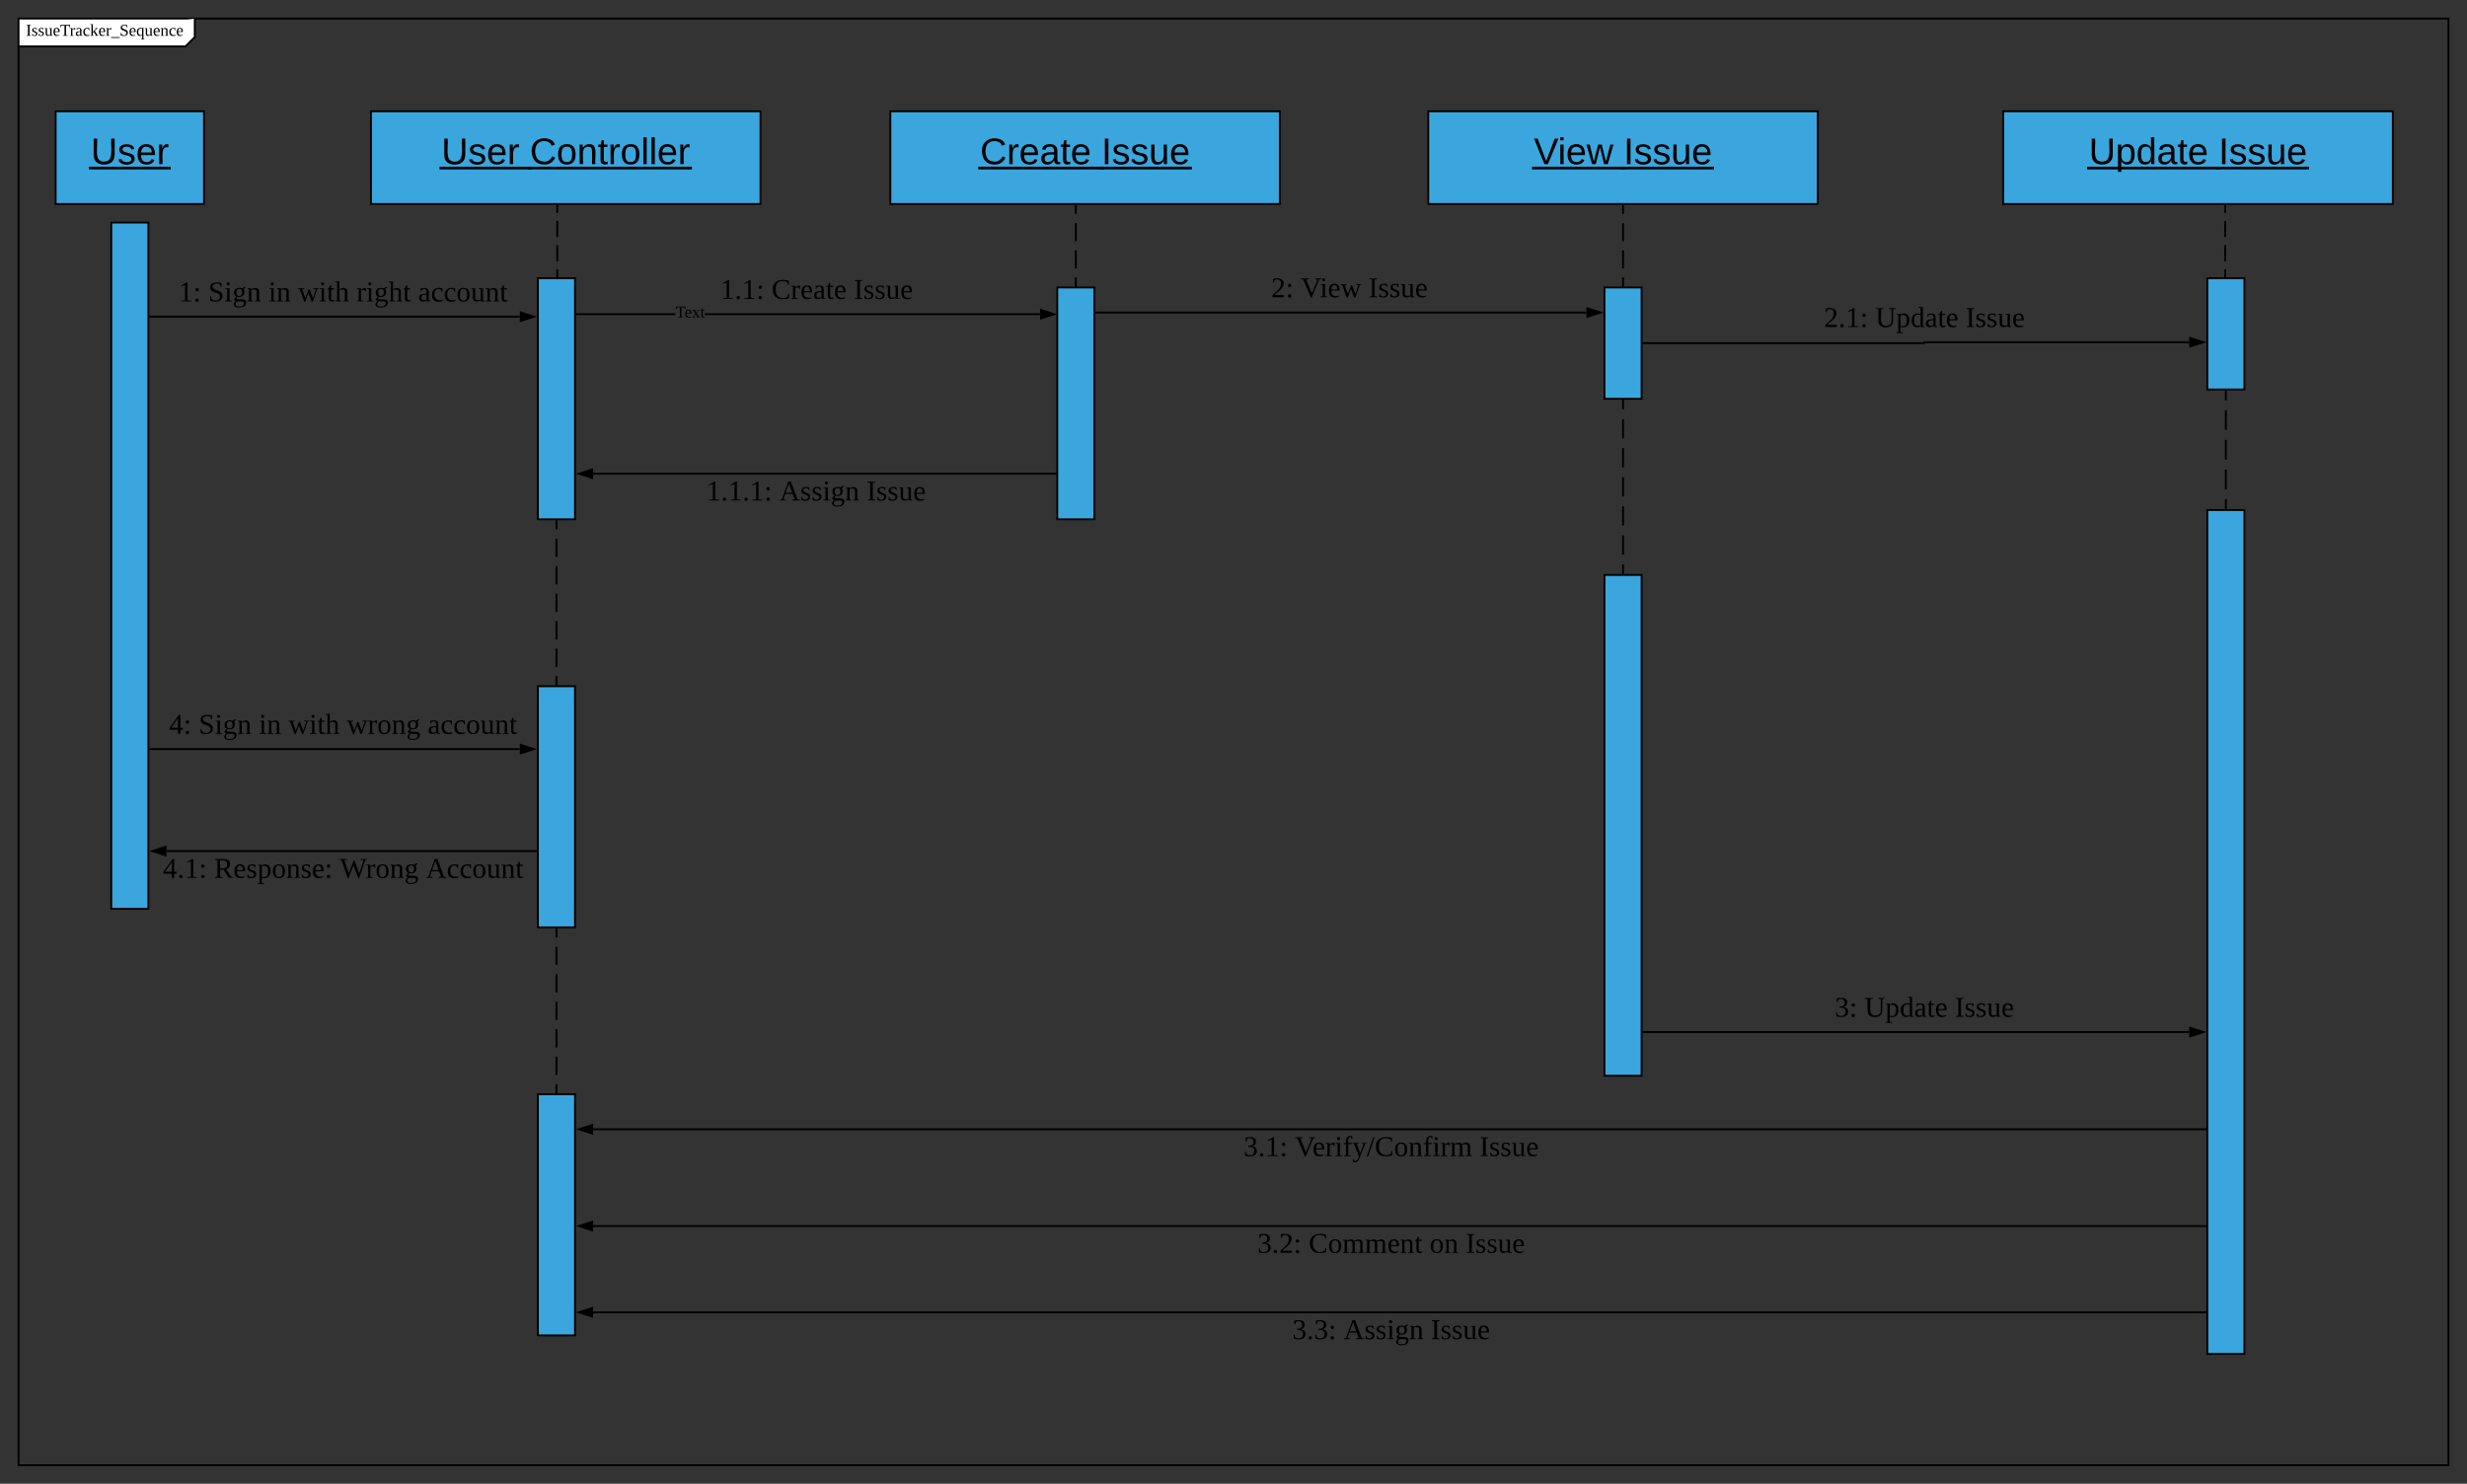<svg xmlns="http://www.w3.org/2000/svg" xmlns:xlink="http://www.w3.org/1999/xlink" xmlns:lucid="lucid" width="2660" height="1600"><rect width="100%" height="100%" fill="#333333" stroke="none"/><g transform="translate(-120 -40)" lucid:page-tab-id="0_0"><path d="M180 160h160v100H180z" stroke="#000" stroke-width="2" fill="#3aa6dd"/><use xlink:href="#a" transform="matrix(1,0,0,1,180,160) translate(37.894 57)"/><path d="M240 280h40v740h-40zM520 160h420v100H520z" stroke="#000" stroke-width="2" fill="#3aa6dd"/><use xlink:href="#b" transform="matrix(1,0,0,1,520,160) translate(75.949 57)"/><use xlink:href="#c" transform="matrix(1,0,0,1,520,160) translate(171.283 57)"/><path d="M700 340h40v260h-40z" stroke="#000" stroke-width="2" fill="#3aa6dd"/><path d="M281 381.47h399.5" stroke="#000" stroke-width="2" fill="none"/><path d="M281 382.47h-1v-2h1z"/><path d="M695.76 381.47l-14.26 4.63v-9.27z" stroke="#000" stroke-width="2"/><use xlink:href="#d" transform="matrix(1,0,0,1,312.623,340.133) translate(0 24.889)"/><use xlink:href="#e" transform="matrix(1,0,0,1,312.623,340.133) translate(31.975 24.889)"/><use xlink:href="#f" transform="matrix(1,0,0,1,312.623,340.133) translate(96.79 24.889)"/><use xlink:href="#g" transform="matrix(1,0,0,1,312.623,340.133) translate(128.765 24.889)"/><use xlink:href="#h" transform="matrix(1,0,0,1,312.623,340.133) translate(191.765 24.889)"/><use xlink:href="#i" transform="matrix(1,0,0,1,312.623,340.133) translate(258.222 24.889)"/><path d="M720.84 261v78" fill="none"/><path d="M720.84 261v8.67m0 8.66v17.34m0 8.66v17.34m0 8.66V339" stroke="#000" stroke-width="2" fill="none"/><path d="M721.84 261h-2v-1h2zM848.4 379.8H741v-2h107.4zm393.1 0H880.05v-2h361.45zM741 379.8h-1v-2h1zM1256.76 378.8l-14.26 4.64v-9.28z"/><path d="M1260 378.8l-18.5 6v-12zm-16.5 3.26l10.03-3.26-10.03-3.26z"/><use xlink:href="#j" transform="matrix(1,0,0,1,896.623,337.467) translate(0 24.889)"/><use xlink:href="#k" transform="matrix(1,0,0,1,896.623,337.467) translate(55.309 24.889)"/><use xlink:href="#l" transform="matrix(1,0,0,1,896.623,337.467) translate(143.975 24.889)"/><use xlink:href="#m" transform="matrix(1,0,0,1,848.4,368) translate(0 14.4)"/><path d="M1080 160h420v100h-420z" stroke="#000" stroke-width="2" fill="#3aa6dd"/><use xlink:href="#n" transform="matrix(1,0,0,1,1080,160) translate(96.783 57)"/><use xlink:href="#o" transform="matrix(1,0,0,1,1080,160) translate(227.672 57)"/><path d="M1260 350h40v250h-40zM1660 160h420v100h-420z" stroke="#000" stroke-width="2" fill="#3aa6dd"/><use xlink:href="#p" transform="matrix(1,0,0,1,1660,160) translate(113.838 57)"/><use xlink:href="#o" transform="matrix(1,0,0,1,1660,160) translate(210.616 57)"/><path d="M1850 350h40v120h-40z" stroke="#000" stroke-width="2" fill="#3aa6dd"/><path d="M1301 377h529.5" stroke="#000" stroke-width="2" fill="none"/><path d="M1301 378h-1v-2h1z"/><path d="M1845.76 377l-14.26 4.62v-9.27z" stroke="#000" stroke-width="2"/><use xlink:href="#q" transform="matrix(1,0,0,1,1490.611,335.655) translate(0 24.889)"/><use xlink:href="#r" transform="matrix(1,0,0,1,1490.611,335.655) translate(31.975 24.889)"/><use xlink:href="#l" transform="matrix(1,0,0,1,1490.611,335.655) translate(105 24.889)"/><path d="M2280 160h420v100h-420z" stroke="#000" stroke-width="2" fill="#3aa6dd"/><use xlink:href="#s" transform="matrix(1,0,0,1,2280,160) translate(92.283 57)"/><use xlink:href="#o" transform="matrix(1,0,0,1,2280,160) translate(232.172 57)"/><path d="M2500 340h40v120h-40z" stroke="#000" stroke-width="2" fill="#3aa6dd"/><path d="M1259 550.8H759.5" stroke="#000" stroke-width="2" fill="none"/><path d="M1260 551.8h-1v-2h1z"/><path d="M744.24 550.8l14.26-4.64v9.28z" stroke="#000" stroke-width="2"/><use xlink:href="#t" transform="matrix(1,0,0,1,881.735,554.8) translate(0 24.889)"/><use xlink:href="#u" transform="matrix(1,0,0,1,881.735,554.8) translate(78.642 24.889)"/><use xlink:href="#l" transform="matrix(1,0,0,1,881.735,554.8) translate(172.753 24.889)"/><path d="M1891 410h304v-.95h285.5" stroke="#000" stroke-width="2" fill="none"/><path d="M1891 411h-1v-2h1z"/><path d="M2495.76 409.05l-14.26 4.63v-9.27z" stroke="#000" stroke-width="2"/><use xlink:href="#v" transform="matrix(1,0,0,1,2086.74,367.715) translate(0 24.889)"/><use xlink:href="#w" transform="matrix(1,0,0,1,2086.74,367.715) translate(55.309 24.889)"/><use xlink:href="#l" transform="matrix(1,0,0,1,2086.74,367.715) translate(152.704 24.889)"/><path d="M1280 349v-88" fill="none"/><path d="M1280 349v-9.78m0-9.78V309.9m0-9.8v-19.54m0-9.78V261" stroke="#000" stroke-width="2" fill="none"/><path d="M1281 350h-2v-1h2zM1281 261h-2v-1h2z"/><path d="M1870 349v-88" fill="none"/><path d="M1870 349v-9.78m0-9.78V309.9m0-9.8v-19.54m0-9.78V261" stroke="#000" stroke-width="2" fill="none"/><path d="M1871 350h-2v-1h2zM1871 261h-2v-1h2z"/><path d="M2519.27 261v78" fill="none"/><path d="M2519.27 261v8.67m0 8.66v17.34m0 8.66v17.34m0 8.66V339" stroke="#000" stroke-width="2" fill="none"/><path d="M2520.27 261h-2v-1h2zM2520.27 340h-2v-1h2z"/><path d="M700 780h40v260h-40z" stroke="#000" stroke-width="2" fill="#3aa6dd"/><path d="M720 601v178" fill="none"/><path d="M720 601v9.9m0 9.88v19.78m0 9.88v19.78m0 9.9v19.77m0 9.88v19.78m0 9.88v19.78m0 9.9V779" stroke="#000" stroke-width="2" fill="none"/><path d="M721 601h-2v-1h2zM721 780h-2v-1h2z"/><path d="M281 847.78h399.5" stroke="#000" stroke-width="2" fill="none"/><path d="M281 848.78h-1v-2h1z"/><path d="M695.76 847.78l-14.26 4.64v-9.27z" stroke="#000" stroke-width="2"/><use xlink:href="#x" transform="matrix(1,0,0,1,302.296,806.452) translate(0 24.889)"/><use xlink:href="#e" transform="matrix(1,0,0,1,302.296,806.452) translate(31.975 24.889)"/><use xlink:href="#f" transform="matrix(1,0,0,1,302.296,806.452) translate(96.79 24.889)"/><use xlink:href="#g" transform="matrix(1,0,0,1,302.296,806.452) translate(128.765 24.889)"/><use xlink:href="#y" transform="matrix(1,0,0,1,302.296,806.452) translate(191.765 24.889)"/><use xlink:href="#i" transform="matrix(1,0,0,1,302.296,806.452) translate(278.877 24.889)"/><path d="M699 957.75H299.5" stroke="#000" stroke-width="2" fill="none"/><path d="M700 958.75h-1v-2h1z"/><path d="M284.24 957.75l14.26-4.63v9.27z" stroke="#000" stroke-width="2"/><use xlink:href="#z" transform="matrix(1,0,0,1,295.599,961.752) translate(0 24.889)"/><use xlink:href="#A" transform="matrix(1,0,0,1,295.599,961.752) translate(55.309 24.889)"/><use xlink:href="#B" transform="matrix(1,0,0,1,295.599,961.752) translate(190.815 24.889)"/><use xlink:href="#C" transform="matrix(1,0,0,1,295.599,961.752) translate(283.63 24.889)"/><path d="M1850 660h40v540h-40z" stroke="#000" stroke-width="2" fill="#3aa6dd"/><path d="M1870 471v188" fill="none"/><path d="M1870 471v10.44m0 10.45v20.88m0 10.44v20.9m0 10.44v20.88m0 10.45v20.88m0 10.44v20.9m0 10.44V659" stroke="#000" stroke-width="2" fill="none"/><path d="M1871 471h-2v-1h2z"/><path d="M2500 590h40v910h-40z" stroke="#000" stroke-width="2" fill="#3aa6dd"/><path d="M1891 1152.9h589.5" stroke="#000" stroke-width="2" fill="none"/><path d="M1891 1153.9h-1v-2h1z"/><path d="M2495.76 1152.9l-14.26 4.64v-9.28z" stroke="#000" stroke-width="2"/><use xlink:href="#D" transform="matrix(1,0,0,1,2098.426,1111.567) translate(0 24.889)"/><use xlink:href="#w" transform="matrix(1,0,0,1,2098.426,1111.567) translate(31.975 24.889)"/><use xlink:href="#l" transform="matrix(1,0,0,1,2098.426,1111.567) translate(129.37 24.889)"/><path d="M2520 461v128" fill="none"/><path d="M2520 461v10.67m0 10.66v21.34m0 10.66v21.34m0 10.66v21.34m0 10.66V589" stroke="#000" stroke-width="2" fill="none"/><path d="M2521 461h-2v-1h2z"/><path d="M700 1220h40v260h-40z" stroke="#000" stroke-width="2" fill="#3aa6dd"/><path d="M720 1041v178" fill="none"/><path d="M720 1041v9.9m0 9.88v19.78m0 9.88v19.78m0 9.9v19.77m0 9.88v19.78m0 9.88v19.78m0 9.9v9.88" stroke="#000" stroke-width="2" fill="none"/><path d="M721 1041h-2v-1h2zM721 1220h-2v-1h2z"/><path d="M2499 1257.76H759.5" stroke="#000" stroke-width="2" fill="none"/><path d="M2500 1258.76h-1v-2h1z"/><path d="M744.24 1257.76l14.26-4.63v9.27z" stroke="#000" stroke-width="2"/><g><use xlink:href="#E" transform="matrix(1,0,0,1,1460.901,1261.763) translate(0 24.889)"/><use xlink:href="#F" transform="matrix(1,0,0,1,1460.901,1261.763) translate(55.309 24.889)"/><use xlink:href="#l" transform="matrix(1,0,0,1,1460.901,1261.763) translate(254.42 24.889)"/></g><path d="M2499 1362.1H759.5" stroke="#000" stroke-width="2" fill="none"/><path d="M2500 1363.1h-1v-2h1z"/><path d="M744.24 1362.1l14.26-4.64v9.27z" stroke="#000" stroke-width="2"/><g><use xlink:href="#G" transform="matrix(1,0,0,1,1475.809,1366.09) translate(0 24.889)"/><use xlink:href="#H" transform="matrix(1,0,0,1,1475.809,1366.09) translate(55.309 24.889)"/><use xlink:href="#I" transform="matrix(1,0,0,1,1475.809,1366.09) translate(185.716 24.889)"/><use xlink:href="#l" transform="matrix(1,0,0,1,1475.809,1366.09) translate(224.605 24.889)"/></g><path d="M2499 1455.14H759.5" stroke="#000" stroke-width="2" fill="none"/><path d="M2500 1456.14h-1v-2h1z"/><path d="M744.24 1455.14l14.26-4.64v9.27z" stroke="#000" stroke-width="2"/><g><use xlink:href="#J" transform="matrix(1,0,0,1,1513.401,1459.139) translate(0 24.889)"/><use xlink:href="#u" transform="matrix(1,0,0,1,1513.401,1459.139) translate(55.309 24.889)"/><use xlink:href="#l" transform="matrix(1,0,0,1,1513.401,1459.139) translate(149.42 24.889)"/></g><path d="M140 60h190v20l-10 10H140z" fill="#fff"/><path d="M140 60h2620v1560H140z" stroke="#000" stroke-width="2" fill="none"/><path d="M330 60v20l-10 10H140" stroke="#000" stroke-width="2" fill="#fff"/><g><use xlink:href="#K" transform="matrix(1,0,0,1,148,60) translate(0 18.6)"/></g><defs><path d="M232-93c-1 65-40 97-104 97C67 4 28-28 28-90v-158h33c8 89-33 224 67 224 102 0 64-133 71-224h33v155" id="L"/><path d="M135-143c-3-34-86-38-87 0 15 53 115 12 119 90S17 21 10-45l28-5c4 36 97 45 98 0-10-56-113-15-118-90-4-57 82-63 122-42 12 7 21 19 24 35" id="M"/><path d="M100-194c63 0 86 42 84 106H49c0 40 14 67 53 68 26 1 43-12 49-29l28 8c-11 28-37 45-77 45C44 4 14-33 15-96c1-61 26-98 85-98zm52 81c6-60-76-77-97-28-3 7-6 17-6 28h103" id="N"/><path d="M114-163C36-179 61-72 57 0H25l-1-190h30c1 12-1 29 2 39 6-27 23-49 58-41v29" id="O"/><g id="a"><use transform="matrix(0.111,0,0,0.111,0,0)" xlink:href="#L"/><use transform="matrix(0.111,0,0,0.111,28.778,0)" xlink:href="#M"/><use transform="matrix(0.111,0,0,0.111,48.778,0)" xlink:href="#N"/><use transform="matrix(0.111,0,0,0.111,71,0)" xlink:href="#O"/><path d="M-2 2.77h88.22V5.7H-2z"/></g><g id="b"><use transform="matrix(0.111,0,0,0.111,0,0)" xlink:href="#L"/><use transform="matrix(0.111,0,0,0.111,28.778,0)" xlink:href="#M"/><use transform="matrix(0.111,0,0,0.111,48.778,0)" xlink:href="#N"/><use transform="matrix(0.111,0,0,0.111,71,0)" xlink:href="#O"/><path d="M-2 2.77h99.33V5.7H-2z"/></g><path d="M212-179c-10-28-35-45-73-45-59 0-87 40-87 99 0 60 29 101 89 101 43 0 62-24 78-52l27 14C228-24 195 4 139 4 59 4 22-46 18-125c-6-104 99-153 187-111 19 9 31 26 39 46" id="P"/><path d="M100-194c62-1 85 37 85 99 1 63-27 99-86 99S16-35 15-95c0-66 28-99 85-99zM99-20c44 1 53-31 53-75 0-43-8-75-51-75s-53 32-53 75 10 74 51 75" id="Q"/><path d="M117-194c89-4 53 116 60 194h-32v-121c0-31-8-49-39-48C34-167 62-67 57 0H25l-1-190h30c1 10-1 24 2 32 11-22 29-35 61-36" id="R"/><path d="M59-47c-2 24 18 29 38 22v24C64 9 27 4 27-40v-127H5v-23h24l9-43h21v43h35v23H59v120" id="S"/><path d="M24 0v-261h32V0H24" id="T"/><g id="c"><use transform="matrix(0.111,0,0,0.111,0,0)" xlink:href="#P"/><use transform="matrix(0.111,0,0,0.111,28.778,0)" xlink:href="#Q"/><use transform="matrix(0.111,0,0,0.111,51,0)" xlink:href="#R"/><use transform="matrix(0.111,0,0,0.111,73.222,0)" xlink:href="#S"/><use transform="matrix(0.111,0,0,0.111,84.333,0)" xlink:href="#O"/><use transform="matrix(0.111,0,0,0.111,97.556,0)" xlink:href="#Q"/><use transform="matrix(0.111,0,0,0.111,119.778,0)" xlink:href="#T"/><use transform="matrix(0.111,0,0,0.111,128.556,0)" xlink:href="#T"/><use transform="matrix(0.111,0,0,0.111,137.333,0)" xlink:href="#N"/><use transform="matrix(0.111,0,0,0.111,159.556,0)" xlink:href="#O"/><path d="M-2 2.77h176.78V5.7H-2z"/></g><path d="M110-14l48 5v9H32v-9l48-5v-192l-48 17v-10l69-39h9v224" id="U"/><path d="M50-37c14 0 21 9 21 21S62 5 50 5C37 5 28-4 28-16s8-21 22-21zm0-132c12 0 21 9 21 21 0 13-9 22-21 22-13 0-22-9-22-22 0-12 9-21 22-21" id="V"/><g id="d"><use transform="matrix(0.086,0,0,0.086,0,0)" xlink:href="#U"/><use transform="matrix(0.086,0,0,0.086,15.556,0)" xlink:href="#V"/></g><path d="M178-68c0 79-95 82-154 59v-54h12c1 35 22 52 60 52 50 0 69-58 33-82-39-24-105-21-105-85 0-67 86-66 142-53v49h-12l-6-29c-31-27-121-7-89 42 28 43 119 24 119 101" id="W"/><path d="M47-200c-23 0-25-39 0-38 13 0 18 7 20 19-1 11-8 19-20 19zM65-12l28 4v8H8v-8l28-4v-141l-24-4v-8h53v153" id="X"/><path d="M141-152c28 39 5 97-54 97-9 0-20-2-27-3L49-35c29 22 130-14 124 52-4 45-38 57-88 61C21 83-8 26 45-2 33-6 22-15 21-31l28-31c-19-9-28-26-28-51-2-51 53-65 100-52l38-20 7 8zM85 64c35 0 61-11 61-42 0-35-57-17-89-21-9 8-16 19-17 34 0 25 19 29 45 29zM52-113c1 26 7 46 35 44 28-1 34-16 35-44 0-26-6-43-34-43s-36 17-36 43" id="Y"/><path d="M125-118c4-37-41-34-68-26v132l23 4v8H8C5-13 21-9 28-12v-141c-7-3-23 1-20-12h47l2 13c31-23 98-29 98 31v109c7 3 23-1 20 12h-72v-8l22-4v-106" id="Z"/><g id="e"><use transform="matrix(0.086,0,0,0.086,0,0)" xlink:href="#W"/><use transform="matrix(0.086,0,0,0.086,17.284,0)" xlink:href="#X"/><use transform="matrix(0.086,0,0,0.086,25.926,0)" xlink:href="#Y"/><use transform="matrix(0.086,0,0,0.086,41.481,0)" xlink:href="#Z"/></g><g id="f"><use transform="matrix(0.086,0,0,0.086,0,0)" xlink:href="#X"/><use transform="matrix(0.086,0,0,0.086,8.642,0)" xlink:href="#Z"/></g><path d="M240-154L185 4h-14l-41-109L90 4H77L20-153c-7-3-23 1-20-12h79v8l-27 4L91-41l40-108h14l40 109 38-113-28-4v-8h63v8" id="aa"/><path d="M54-38c-1 25 24 26 44 20v12C71 10 25 9 25-35v-115H4c-2-14 14-10 21-15l18-38h11v38h38v15H54v112" id="ab"/><path d="M126-119c3-38-42-31-69-25v132l23 4v8H7v-8l21-4v-226l-24-4v-8h53l-1 98c31-22 99-31 99 31v109c7 3 23-1 20 12h-71v-8l22-4v-107" id="ac"/><g id="g"><use transform="matrix(0.086,0,0,0.086,0,0)" xlink:href="#aa"/><use transform="matrix(0.086,0,0,0.086,22.383,0)" xlink:href="#X"/><use transform="matrix(0.086,0,0,0.086,31.025,0)" xlink:href="#ab"/><use transform="matrix(0.086,0,0,0.086,39.667,0)" xlink:href="#ac"/></g><path d="M57-145c16-10 35-24 60-25v45c-19 1-8-30-40-17l-20 6v124l29 4v8H7v-8l21-4v-141c-8-3-24 2-21-12h48" id="ad"/><g id="h"><use transform="matrix(0.086,0,0,0.086,0,0)" xlink:href="#ad"/><use transform="matrix(0.086,0,0,0.086,10.284,0)" xlink:href="#X"/><use transform="matrix(0.086,0,0,0.086,18.926,0)" xlink:href="#Y"/><use transform="matrix(0.086,0,0,0.086,34.481,0)" xlink:href="#ac"/><use transform="matrix(0.086,0,0,0.086,50.037,0)" xlink:href="#ab"/></g><path d="M32-163c41-10 102-14 102 39v112c8 3 24-2 21 12h-45l-4-17C83 13 3 13 13-46c-2-50 45-50 92-51 4-36-5-70-42-56-6 2-12 4-16 6-4 7 0 23-15 20v-36zM42-47c0 41 41 33 63 22v-59c-34 1-63-1-63 37" id="ae"/><path d="M45-84c0 64 52 80 104 63 1 25-30 25-55 25-56 0-80-32-80-88 0-76 62-98 131-80v46h-10c-5-15-4-31-23-35-47-10-67 21-67 69" id="af"/><path d="M90-170c52 0 76 32 76 87 0 54-24 87-77 87-51 0-75-34-75-87 0-54 24-87 76-87zM89-10c39 0 46-35 46-73 0-39-7-73-46-73-39 1-44 34-44 73s6 72 44 73" id="ag"/><path d="M124-13C89 8 26 15 26-45v-108c-8-3-24 2-21-12h50v118c-3 37 42 32 69 25v-131l-25-4v-8h54v153c8 3 24-2 21 12h-48" id="ah"/><g id="i"><use transform="matrix(0.086,0,0,0.086,0,0)" xlink:href="#ae"/><use transform="matrix(0.086,0,0,0.086,13.741,0)" xlink:href="#af"/><use transform="matrix(0.086,0,0,0.086,27.481,0)" xlink:href="#af"/><use transform="matrix(0.086,0,0,0.086,41.222,0)" xlink:href="#ag"/><use transform="matrix(0.086,0,0,0.086,56.778,0)" xlink:href="#ah"/><use transform="matrix(0.086,0,0,0.086,72.333,0)" xlink:href="#Z"/><use transform="matrix(0.086,0,0,0.086,87.889,0)" xlink:href="#ab"/></g><path d="M45-37c13 0 21 8 21 21C67-2 57 4 45 5 33 4 23-2 24-16c0-13 8-21 21-21" id="ai"/><g id="j"><use transform="matrix(0.086,0,0,0.086,0,0)" xlink:href="#U"/><use transform="matrix(0.086,0,0,0.086,15.556,0)" xlink:href="#ai"/><use transform="matrix(0.086,0,0,0.086,23.333,0)" xlink:href="#U"/><use transform="matrix(0.086,0,0,0.086,38.889,0)" xlink:href="#V"/></g><path d="M52-115c0 93 80 130 150 87l7-35h11l-1 55c-23 7-52 12-83 12C60 4 19-37 15-115c-5-113 97-141 201-114l1 51h-12l-5-30c-15-9-39-16-62-16-66 0-86 41-86 109" id="aj"/><path d="M84-170c49 0 66 33 63 87H46c-8 60 38 80 95 63v10C128-2 108 4 88 4 34 4 14-29 14-84c-1-54 22-86 70-86zm33 73c12-57-57-82-69-24-1 7-2 15-2 24h71" id="ak"/><g id="k"><use transform="matrix(0.086,0,0,0.086,0,0)" xlink:href="#aj"/><use transform="matrix(0.086,0,0,0.086,20.741,0)" xlink:href="#ad"/><use transform="matrix(0.086,0,0,0.086,31.025,0)" xlink:href="#ak"/><use transform="matrix(0.086,0,0,0.086,44.765,0)" xlink:href="#ae"/><use transform="matrix(0.086,0,0,0.086,58.506,0)" xlink:href="#ab"/><use transform="matrix(0.086,0,0,0.086,67.148,0)" xlink:href="#ak"/></g><path d="M77-14l30 5v9H13v-9l30-5v-208l-30-4v-10h94v10l-30 4v208" id="al"/><path d="M41-130c7 48 86 23 86 84 0 56-69 57-112 41v-40c20 0 9 29 31 31 35 19 77-26 41-50-27-18-72-13-72-59 0-50 58-52 100-41v36c-19 1-8-25-28-25-21-7-50-1-46 23" id="am"/><g id="l"><use transform="matrix(0.086,0,0,0.086,0,0)" xlink:href="#al"/><use transform="matrix(0.086,0,0,0.086,10.284,0)" xlink:href="#am"/><use transform="matrix(0.086,0,0,0.086,22.383,0)" xlink:href="#am"/><use transform="matrix(0.086,0,0,0.086,34.481,0)" xlink:href="#ah"/><use transform="matrix(0.086,0,0,0.086,50.037,0)" xlink:href="#ak"/></g><path d="M55 0v-9l38-5v-207c-22 1-53 0-70 4l-5 37H7v-56h207v56h-12l-5-37-70-3v206l37 5v9H55" id="an"/><path d="M156-12c7 3 23-1 20 12h-75v-8l22-4-38-58-45 58 23 4v8H3v-8l19-3 55-71-48-71c-7-3-23 1-20-12h75v8l-22 4 32 48 37-48-23-4v-8h59v8l-19 3-46 60" id="ao"/><g id="m"><use transform="matrix(0.05,0,0,0.05,0,0)" xlink:href="#an"/><use transform="matrix(0.05,0,0,0.05,9.7,0)" xlink:href="#ak"/><use transform="matrix(0.05,0,0,0.05,17.65,0)" xlink:href="#ao"/><use transform="matrix(0.05,0,0,0.05,26.65,0)" xlink:href="#ab"/></g><path d="M141-36C126-15 110 5 73 4 37 3 15-17 15-53c-1-64 63-63 125-63 3-35-9-54-41-54-24 1-41 7-42 31l-33-3c5-37 33-52 76-52 45 0 72 20 72 64v82c-1 20 7 32 28 27v20c-31 9-61-2-59-35zM48-53c0 20 12 33 32 33 41-3 63-29 60-74-43 2-92-5-92 41" id="ap"/><g id="n"><use transform="matrix(0.111,0,0,0.111,0,0)" xlink:href="#P"/><use transform="matrix(0.111,0,0,0.111,28.778,0)" xlink:href="#O"/><use transform="matrix(0.111,0,0,0.111,42,0)" xlink:href="#N"/><use transform="matrix(0.111,0,0,0.111,64.222,0)" xlink:href="#ap"/><use transform="matrix(0.111,0,0,0.111,86.444,0)" xlink:href="#S"/><use transform="matrix(0.111,0,0,0.111,97.556,0)" xlink:href="#N"/><path d="M-2 2.77h134.9V5.7H-2z"/></g><path d="M33 0v-248h34V0H33" id="aq"/><path d="M84 4C-5 8 30-112 23-190h32v120c0 31 7 50 39 49 72-2 45-101 50-169h31l1 190h-30c-1-10 1-25-2-33-11 22-28 36-60 37" id="ar"/><g id="o"><use transform="matrix(0.111,0,0,0.111,0,0)" xlink:href="#aq"/><use transform="matrix(0.111,0,0,0.111,11.111,0)" xlink:href="#M"/><use transform="matrix(0.111,0,0,0.111,31.111,0)" xlink:href="#M"/><use transform="matrix(0.111,0,0,0.111,51.111,0)" xlink:href="#ar"/><use transform="matrix(0.111,0,0,0.111,73.333,0)" xlink:href="#N"/><path d="M-2 2.77h99.56V5.7H-2z"/></g><path d="M137 0h-34L2-248h35l83 218 83-218h36" id="as"/><path d="M24-231v-30h32v30H24zM24 0v-190h32V0H24" id="at"/><path d="M206 0h-36l-40-164L89 0H53L-1-190h32L70-26l43-164h34l41 164 42-164h31" id="au"/><g id="p"><use transform="matrix(0.111,0,0,0.111,0,0)" xlink:href="#as"/><use transform="matrix(0.111,0,0,0.111,25.889,0)" xlink:href="#at"/><use transform="matrix(0.111,0,0,0.111,34.667,0)" xlink:href="#N"/><use transform="matrix(0.111,0,0,0.111,56.889,0)" xlink:href="#au"/><path d="M-2 2.77H98.78V5.7H-2z"/></g><path d="M24-231c66-21 156 2 128 81C132-92 78-66 39-27h121V0H16v-26l59-54c26-25 47-47 47-97 0-48-47-57-81-37l-6 29H24v-46" id="av"/><g id="q"><use transform="matrix(0.086,0,0,0.086,0,0)" xlink:href="#av"/><use transform="matrix(0.086,0,0,0.086,15.556,0)" xlink:href="#V"/></g><path d="M256-236v10l-26 4L135 5h-9L31-222l-27-4v-10h95v10l-31 4 71 174 71-174-31-4v-10h77" id="aw"/><g id="r"><use transform="matrix(0.086,0,0,0.086,0,0)" xlink:href="#aw"/><use transform="matrix(0.086,0,0,0.086,20.481,0)" xlink:href="#X"/><use transform="matrix(0.086,0,0,0.086,29.123,0)" xlink:href="#ak"/><use transform="matrix(0.086,0,0,0.086,42.864,0)" xlink:href="#aa"/></g><path d="M115-194c55 1 70 41 70 98S169 2 115 4C84 4 66-9 55-30l1 105H24l-1-265h31l2 30c10-21 28-34 59-34zm-8 174c40 0 45-34 45-75s-6-73-45-74c-42 0-51 32-51 76 0 43 10 73 51 73" id="ax"/><path d="M85-194c31 0 48 13 60 33l-1-100h32l1 261h-30c-2-10 0-23-3-31C134-8 116 4 85 4 32 4 16-35 15-94c0-66 23-100 70-100zm9 24c-40 0-46 34-46 75 0 40 6 74 45 74 42 0 51-32 51-76 0-42-9-74-50-73" id="ay"/><g id="s"><use transform="matrix(0.111,0,0,0.111,0,0)" xlink:href="#L"/><use transform="matrix(0.111,0,0,0.111,28.778,0)" xlink:href="#ax"/><use transform="matrix(0.111,0,0,0.111,51,0)" xlink:href="#ay"/><use transform="matrix(0.111,0,0,0.111,73.222,0)" xlink:href="#ap"/><use transform="matrix(0.111,0,0,0.111,95.444,0)" xlink:href="#S"/><use transform="matrix(0.111,0,0,0.111,106.556,0)" xlink:href="#N"/><path d="M-2 2.77h143.9V5.7H-2z"/></g><g id="t"><use transform="matrix(0.086,0,0,0.086,0,0)" xlink:href="#U"/><use transform="matrix(0.086,0,0,0.086,15.556,0)" xlink:href="#ai"/><use transform="matrix(0.086,0,0,0.086,23.333,0)" xlink:href="#U"/><use transform="matrix(0.086,0,0,0.086,38.889,0)" xlink:href="#ai"/><use transform="matrix(0.086,0,0,0.086,46.667,0)" xlink:href="#U"/><use transform="matrix(0.086,0,0,0.086,62.222,0)" xlink:href="#V"/></g><path d="M81-9v9H4v-9l26-5 81-224h33l83 224 30 5v9h-99v-9l31-5-23-68H73L49-14zm38-203L78-98h82" id="az"/><g id="u"><use transform="matrix(0.086,0,0,0.086,0,0)" xlink:href="#az"/><use transform="matrix(0.086,0,0,0.086,22.383,0)" xlink:href="#am"/><use transform="matrix(0.086,0,0,0.086,34.481,0)" xlink:href="#am"/><use transform="matrix(0.086,0,0,0.086,46.58,0)" xlink:href="#X"/><use transform="matrix(0.086,0,0,0.086,55.222,0)" xlink:href="#Y"/><use transform="matrix(0.086,0,0,0.086,70.778,0)" xlink:href="#Z"/></g><g id="v"><use transform="matrix(0.086,0,0,0.086,0,0)" xlink:href="#av"/><use transform="matrix(0.086,0,0,0.086,15.556,0)" xlink:href="#ai"/><use transform="matrix(0.086,0,0,0.086,23.333,0)" xlink:href="#U"/><use transform="matrix(0.086,0,0,0.086,38.889,0)" xlink:href="#V"/></g><path d="M134-16c44-1 70-21 70-64v-142l-32-4v-10h80v10l-30 4v141c0 57-33 84-91 85-58 0-93-26-93-82v-144l-30-4v-10h94v10l-30 4c7 82-31 209 62 206" id="aA"/><path d="M166-85c3 67-44 102-111 85l1 64 29 4v9H6v-9l21-4v-217c-7-3-22 1-19-12h46l1 9c11-8 26-14 45-14 47 2 64 36 66 85zM56-13c53 14 83-14 78-72 7-53-33-79-78-60v132" id="aB"/><path d="M13-81c0-71 46-101 114-85l-1-72-28-4v-8h57v238c8 3 24-2 21 12h-47l-2-12C80 23 13-1 13-81zm77-74c-37 1-44 33-45 74 0 38 9 66 45 66 14 0 27-3 36-7v-130c-10-1-24-3-36-3" id="aC"/><g id="w"><use transform="matrix(0.086,0,0,0.086,0,0)" xlink:href="#aA"/><use transform="matrix(0.086,0,0,0.086,22.383,0)" xlink:href="#aB"/><use transform="matrix(0.086,0,0,0.086,37.938,0)" xlink:href="#aC"/><use transform="matrix(0.086,0,0,0.086,53.494,0)" xlink:href="#ae"/><use transform="matrix(0.086,0,0,0.086,67.235,0)" xlink:href="#ab"/><use transform="matrix(0.086,0,0,0.086,75.877,0)" xlink:href="#ak"/></g><path d="M142-52V0h-30v-52H7v-23l115-162h20v160h32v25h-32zm-30-25l-1-119L27-77h85" id="aD"/><g id="x"><use transform="matrix(0.086,0,0,0.086,0,0)" xlink:href="#aD"/><use transform="matrix(0.086,0,0,0.086,15.556,0)" xlink:href="#V"/></g><g id="y"><use transform="matrix(0.086,0,0,0.086,0,0)" xlink:href="#aa"/><use transform="matrix(0.086,0,0,0.086,22.383,0)" xlink:href="#ad"/><use transform="matrix(0.086,0,0,0.086,32.667,0)" xlink:href="#ag"/><use transform="matrix(0.086,0,0,0.086,48.222,0)" xlink:href="#Z"/><use transform="matrix(0.086,0,0,0.086,63.778,0)" xlink:href="#Y"/></g><g id="z"><use transform="matrix(0.086,0,0,0.086,0,0)" xlink:href="#aD"/><use transform="matrix(0.086,0,0,0.086,15.556,0)" xlink:href="#ai"/><use transform="matrix(0.086,0,0,0.086,23.333,0)" xlink:href="#U"/><use transform="matrix(0.086,0,0,0.086,38.889,0)" xlink:href="#V"/></g><path d="M199-173c-1 36-21 56-49 65l64 94 26 5v9h-57l-66-103H75v89l35 5v9H13v-9l28-5v-208l-31-4v-10c80 4 190-20 189 63zM75-119c50 2 89-1 89-51 0-49-39-52-89-50v101" id="aE"/><g id="A"><use transform="matrix(0.086,0,0,0.086,0,0)" xlink:href="#aE"/><use transform="matrix(0.086,0,0,0.086,20.741,0)" xlink:href="#ak"/><use transform="matrix(0.086,0,0,0.086,34.481,0)" xlink:href="#am"/><use transform="matrix(0.086,0,0,0.086,46.58,0)" xlink:href="#aB"/><use transform="matrix(0.086,0,0,0.086,62.136,0)" xlink:href="#ag"/><use transform="matrix(0.086,0,0,0.086,77.691,0)" xlink:href="#Z"/><use transform="matrix(0.086,0,0,0.086,93.247,0)" xlink:href="#am"/><use transform="matrix(0.086,0,0,0.086,105.346,0)" xlink:href="#ak"/><use transform="matrix(0.086,0,0,0.086,119.086,0)" xlink:href="#V"/></g><path d="M319-222L242 5h-10l-61-162L108 5h-9L21-222l-21-4v-10h90v10l-34 4 56 166 63-163h8l61 163 54-166-37-4v-10h78v10" id="aF"/><g id="B"><use transform="matrix(0.086,0,0,0.086,0,0)" xlink:href="#aF"/><use transform="matrix(0.086,0,0,0.086,28.086,0)" xlink:href="#ad"/><use transform="matrix(0.086,0,0,0.086,38.37,0)" xlink:href="#ag"/><use transform="matrix(0.086,0,0,0.086,53.926,0)" xlink:href="#Z"/><use transform="matrix(0.086,0,0,0.086,69.481,0)" xlink:href="#Y"/></g><g id="C"><use transform="matrix(0.086,0,0,0.086,0,0)" xlink:href="#az"/><use transform="matrix(0.086,0,0,0.086,22.383,0)" xlink:href="#af"/><use transform="matrix(0.086,0,0,0.086,36.123,0)" xlink:href="#af"/><use transform="matrix(0.086,0,0,0.086,49.864,0)" xlink:href="#ag"/><use transform="matrix(0.086,0,0,0.086,65.42,0)" xlink:href="#ah"/><use transform="matrix(0.086,0,0,0.086,80.975,0)" xlink:href="#Z"/><use transform="matrix(0.086,0,0,0.086,96.531,0)" xlink:href="#ab"/></g><path d="M104-123c39 3 61 21 62 59C167 7 83 12 19-4l-2-50h12c2 29 16 43 51 43 38 0 54-19 54-55 2-43-34-49-75-50v-14c37 0 64-7 64-48 0-47-47-56-81-36l-6 29H24v-46c51-13 135-13 131 51-2 34-20 52-51 57" id="aG"/><g id="D"><use transform="matrix(0.086,0,0,0.086,0,0)" xlink:href="#aG"/><use transform="matrix(0.086,0,0,0.086,15.556,0)" xlink:href="#V"/></g><g id="E"><use transform="matrix(0.086,0,0,0.086,0,0)" xlink:href="#aG"/><use transform="matrix(0.086,0,0,0.086,15.556,0)" xlink:href="#ai"/><use transform="matrix(0.086,0,0,0.086,23.333,0)" xlink:href="#U"/><use transform="matrix(0.086,0,0,0.086,38.889,0)" xlink:href="#V"/></g><path d="M103-236c-39-15-35 32-34 71h44v15H69v136l35 6v8H15v-8l25-6v-136H11v-9l29-7c-6-59 23-100 80-84v36c-15 2-12-14-17-22" id="aH"/><path d="M161-154L85 37C75 66 49 86 8 75V39c18-2 6 24 29 21 30-4 38-32 47-58L21-153c-7-3-20 0-17-12h77v8l-26 4 45 116 43-116-26-4v-8h62v8" id="aI"/><path d="M18 4H0l83-241h17" id="aJ"/><path d="M126-118c4-37-42-32-68-25v131l24 4v8H8C5-13 21-9 28-12v-141c-7-3-23 1-20-12h48l1 13c22-15 77-30 92 2 32-22 104-36 104 29v109c8 3 24-2 21 12h-75v-8l25-4v-106c3-39-45-31-72-24 7 37 1 88 3 130l25 4v8h-78v-8l24-4v-106" id="aK"/><g id="F"><use transform="matrix(0.086,0,0,0.086,0,0)" xlink:href="#aw"/><use transform="matrix(0.086,0,0,0.086,18.926,0)" xlink:href="#ak"/><use transform="matrix(0.086,0,0,0.086,32.667,0)" xlink:href="#ad"/><use transform="matrix(0.086,0,0,0.086,42.951,0)" xlink:href="#X"/><use transform="matrix(0.086,0,0,0.086,51.593,0)" xlink:href="#aH"/><use transform="matrix(0.086,0,0,0.086,61.877,0)" xlink:href="#aI"/><use transform="matrix(0.086,0,0,0.086,77.432,0)" xlink:href="#aJ"/><use transform="matrix(0.086,0,0,0.086,86.074,0)" xlink:href="#aj"/><use transform="matrix(0.086,0,0,0.086,106.815,0)" xlink:href="#ag"/><use transform="matrix(0.086,0,0,0.086,122.37,0)" xlink:href="#Z"/><use transform="matrix(0.086,0,0,0.086,137.926,0)" xlink:href="#aH"/><use transform="matrix(0.086,0,0,0.086,148.21,0)" xlink:href="#X"/><use transform="matrix(0.086,0,0,0.086,156.852,0)" xlink:href="#ad"/><use transform="matrix(0.086,0,0,0.086,167.136,0)" xlink:href="#aK"/></g><g id="G"><use transform="matrix(0.086,0,0,0.086,0,0)" xlink:href="#aG"/><use transform="matrix(0.086,0,0,0.086,15.556,0)" xlink:href="#ai"/><use transform="matrix(0.086,0,0,0.086,23.333,0)" xlink:href="#av"/><use transform="matrix(0.086,0,0,0.086,38.889,0)" xlink:href="#V"/></g><g id="H"><use transform="matrix(0.086,0,0,0.086,0,0)" xlink:href="#aj"/><use transform="matrix(0.086,0,0,0.086,20.741,0)" xlink:href="#ag"/><use transform="matrix(0.086,0,0,0.086,36.296,0)" xlink:href="#aK"/><use transform="matrix(0.086,0,0,0.086,60.494,0)" xlink:href="#aK"/><use transform="matrix(0.086,0,0,0.086,84.691,0)" xlink:href="#ak"/><use transform="matrix(0.086,0,0,0.086,98.432,0)" xlink:href="#Z"/><use transform="matrix(0.086,0,0,0.086,113.988,0)" xlink:href="#ab"/></g><g id="I"><use transform="matrix(0.086,0,0,0.086,0,0)" xlink:href="#ag"/><use transform="matrix(0.086,0,0,0.086,15.556,0)" xlink:href="#Z"/></g><g id="J"><use transform="matrix(0.086,0,0,0.086,0,0)" xlink:href="#aG"/><use transform="matrix(0.086,0,0,0.086,15.556,0)" xlink:href="#ai"/><use transform="matrix(0.086,0,0,0.086,23.333,0)" xlink:href="#aG"/><use transform="matrix(0.086,0,0,0.086,38.889,0)" xlink:href="#V"/></g><path d="M60-80l68-73c-7-3-20 0-17-12h58c3 13-13 9-20 12l-47 48 60 93c7 3 21-1 18 12h-68c-3-12 9-9 15-12L82-83 60-60v48c7 3 21-1 18 12H10v-8l21-4v-226l-24-4v-8h53v170" id="aL"/><path d="M-3 46V28h186v18H-3" id="aM"/><path d="M13-82c-2-68 46-101 114-84 8-3 15-8 28-7V64l18 4v9h-70v-9l23-4c1-25-2-53 2-75-11 8-27 15-47 15-49-1-66-35-68-86zm113-70c-53-13-86 12-81 70-6 54 34 80 81 61v-131" id="aN"/><g id="K"><use transform="matrix(0.05,0,0,0.05,0,0)" xlink:href="#al"/><use transform="matrix(0.05,0,0,0.05,5.95,0)" xlink:href="#am"/><use transform="matrix(0.05,0,0,0.05,12.95,0)" xlink:href="#am"/><use transform="matrix(0.05,0,0,0.05,19.95,0)" xlink:href="#ah"/><use transform="matrix(0.05,0,0,0.05,28.95,0)" xlink:href="#ak"/><use transform="matrix(0.05,0,0,0.05,36.9,0)" xlink:href="#an"/><use transform="matrix(0.05,0,0,0.05,47.2,0)" xlink:href="#ad"/><use transform="matrix(0.05,0,0,0.05,53.15,0)" xlink:href="#ae"/><use transform="matrix(0.05,0,0,0.05,61.1,0)" xlink:href="#af"/><use transform="matrix(0.05,0,0,0.05,69.05,0)" xlink:href="#aL"/><use transform="matrix(0.05,0,0,0.05,78.05,0)" xlink:href="#ak"/><use transform="matrix(0.05,0,0,0.05,86,0)" xlink:href="#ad"/><use transform="matrix(0.05,0,0,0.05,91.95,0)" xlink:href="#aM"/><use transform="matrix(0.05,0,0,0.05,100.95,0)" xlink:href="#W"/><use transform="matrix(0.05,0,0,0.05,110.95,0)" xlink:href="#ak"/><use transform="matrix(0.05,0,0,0.05,118.9,0)" xlink:href="#aN"/><use transform="matrix(0.05,0,0,0.05,127.9,0)" xlink:href="#ah"/><use transform="matrix(0.05,0,0,0.05,136.9,0)" xlink:href="#ak"/><use transform="matrix(0.05,0,0,0.05,144.85,0)" xlink:href="#Z"/><use transform="matrix(0.05,0,0,0.05,153.85,0)" xlink:href="#af"/><use transform="matrix(0.05,0,0,0.05,161.8,0)" xlink:href="#ak"/></g></defs></g></svg>